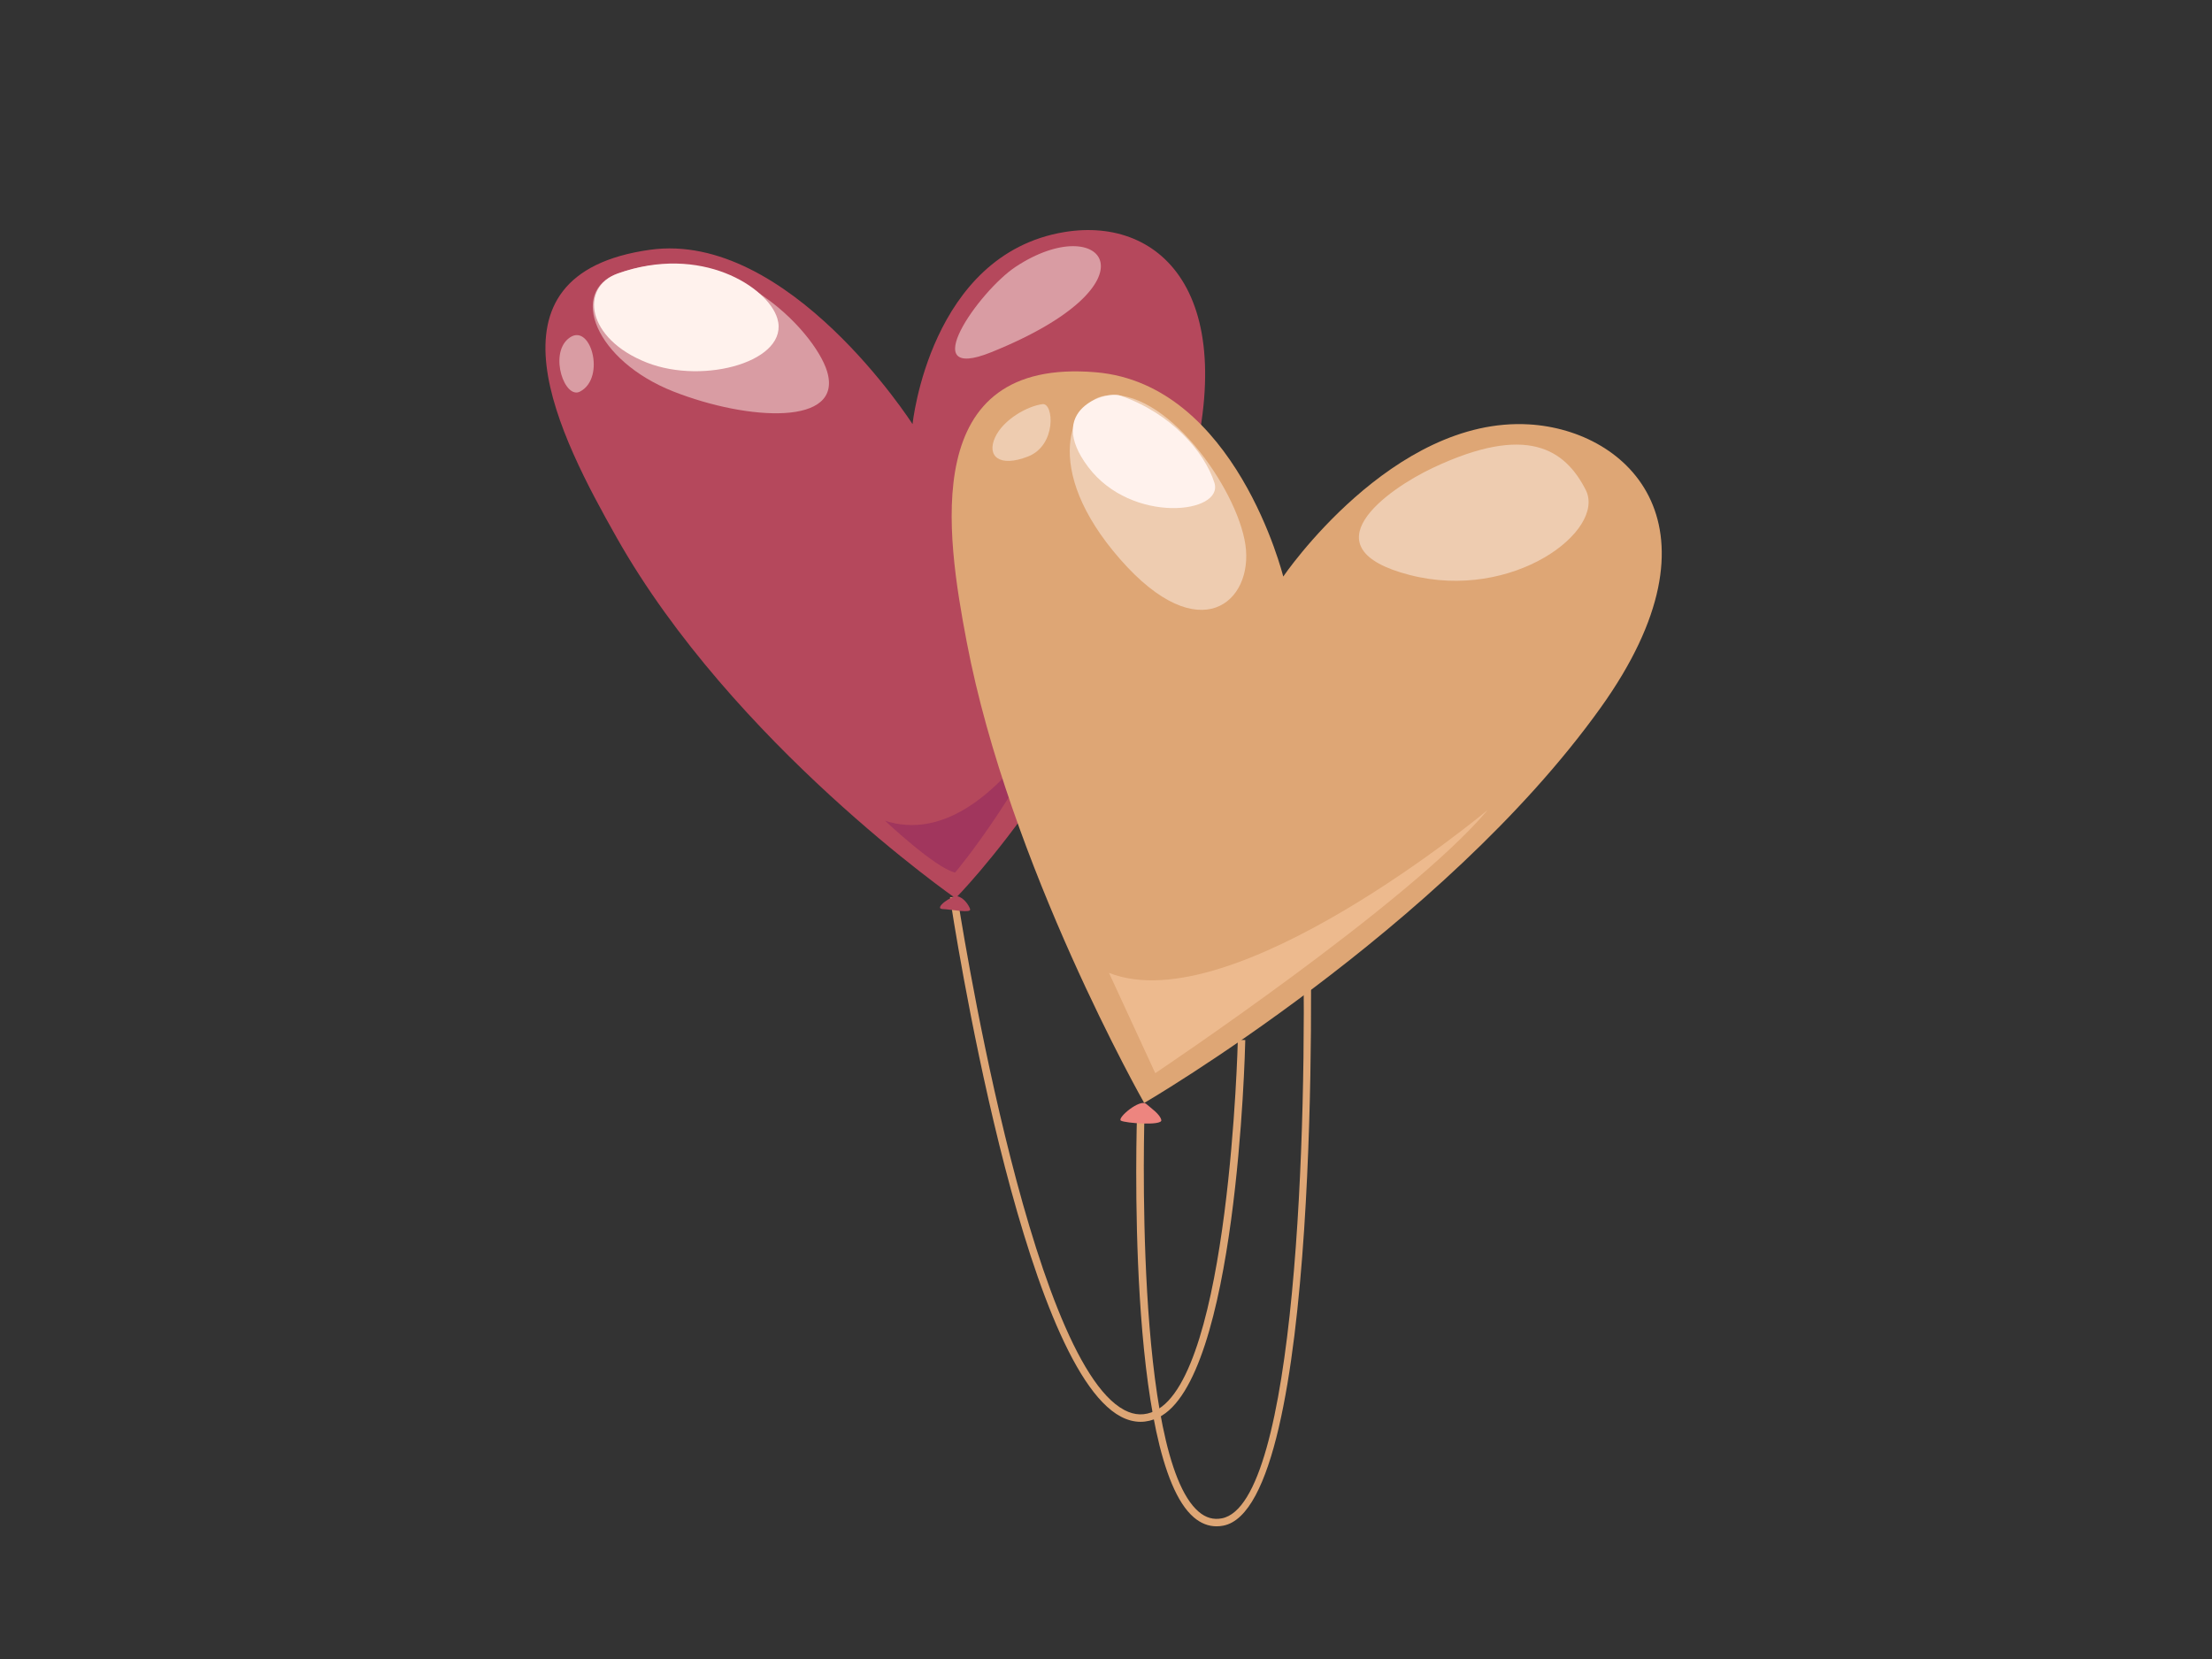 <?xml version="1.0" encoding="utf-8"?>
<!-- Generator: Adobe Illustrator 17.0.0, SVG Export Plug-In . SVG Version: 6.00 Build 0)  -->
<!DOCTYPE svg PUBLIC "-//W3C//DTD SVG 1.1//EN" "http://www.w3.org/Graphics/SVG/1.1/DTD/svg11.dtd">
<svg version="1.1" id="Layer_1" xmlns="http://www.w3.org/2000/svg" xmlns:xlink="http://www.w3.org/1999/xlink" x="0px" y="0px"
	 width="800px" height="600px" viewBox="0 0 800 600" enable-background="new 0 0 800 600" xml:space="preserve">
<rect x="0" y="0" width="800" height="600" fill="#333333" stroke="none"/>
<g>
	<g>
		<path fill="#DEA675" d="M412.501,514.216c-2.378,0-4.762-0.626-7.137-1.88c-35.957-18.993-60.752-180.879-61.789-187.762
			l2.664-0.401c0.253,1.672,25.623,167.418,60.387,185.779c3.772,1.992,7.416,2.091,11.12,0.301
			c26.929-12.982,29.908-132.956,29.934-134.165l2.693,0.059c-0.112,5.011-3.056,122.842-31.454,136.535
			C416.794,513.705,414.652,514.216,412.501,514.216L412.501,514.216z"/>
	</g>
	<g>
		<path fill="#DEA675" d="M439.986,552.013c-2.941,0-5.693-1.08-8.209-3.225c-24.595-20.96-20.694-142.042-20.514-147.186
			l2.693,0.094c-0.044,1.246-4.043,124.919,19.568,145.041c2.59,2.21,5.342,2.992,8.415,2.384
			c26.79-5.255,30.883-141.125,29.306-212.235l2.693-0.059c0.189,8.486,4.205,207.938-31.481,214.939
			C441.622,551.931,440.797,552.013,439.986,552.013L439.986,552.013z"/>
	</g>
	<path fill="#B5485C" d="M345.585,324.856c0,0-80.488-55.988-122.562-130.44c-20.334-35.985-51.341-95.196,12.049-104.08
		c50.147-7.028,94.964,63.062,94.964,63.062s6.247-61.406,54.88-69.465c35.671-5.911,65.853,23.864,42.99,96.808
		C399.784,270.449,345.585,324.856,345.585,324.856z"/>
	<path fill="#A1365D" d="M320.115,296.852c0,0,18.133,17.106,25.311,18.708c0,0,26.206-30.556,48.153-81.698
		C393.578,233.862,361.346,310.058,320.115,296.852z"/>
	<path fill="#DEA675" d="M413.812,398.904c0,0-48.813-85.879-64.194-166.773c-7.443-39.099-17.314-102.897,46.677-97.496
		c50.622,4.274,67.806,73.88,67.806,73.88s39.413-57.976,88.924-55.028c36.316,2.158,72.5,37.252,25.912,102.405
		C521.641,336.022,413.812,398.904,413.812,398.904z"/>
	<path fill="#B5485C" d="M346.248,324.174c-2.187-0.349-8.704,4.442-5.33,4.592c3.374,0.153,10.496,1.666,9.933,0
		C350.287,327.101,348.34,324.508,346.248,324.174z"/>
	<path fill="#ED857F" d="M414.569,399.268c-2.269-2.042-10.684,5.118-9.184,6.026c1.5,0.909,14.992,1.934,14.618-0.186
		C419.629,402.99,416.093,400.638,414.569,399.268z"/>
	<path opacity="0.49" fill="#FFF2ED" d="M399.448,143.133c-11.951,1.996-23.222,26.099,5.631,59.08
		c28.853,32.979,48.341,15.415,45.344-5.177C447.424,176.444,421.188,139.497,399.448,143.133z"/>
	<path opacity="0.49" fill="#FFF2ED" d="M518.27,169.175c-16.993,8.007-45.981,29.074-8.498,38.762
		c37.48,9.691,71.215-16.146,63.716-30.786C565.993,162.513,552.28,153.153,518.27,169.175z"/>
	<path opacity="0.49" fill="#FFF2ED" d="M223.415,98.919c-17.88,6.388-8.242,31.544,20.24,42.716
		c26.985,10.582,61.468,12.505,55.472-7.319C294.662,119.567,262.395,84.989,223.415,98.919z"/>
	<path fill="#FFF2ED" d="M223.415,98.919c-13.799,4.931-11.421,23.609,10.56,32.231c20.832,8.169,51.786-0.679,47.16-15.982
		C277.687,103.785,253.502,88.167,223.415,98.919z"/>
	<path opacity="0.49" fill="#FFF2ED" d="M367.319,96.495c-13.236,8.741-36.759,42.168-8.807,30.889
		C420.542,102.35,398.808,75.706,367.319,96.495z"/>
	<path fill="#FFF2ED" d="M405.208,143.082c-5.292-1.84-27.359,5.028-11.63,25.84c15.731,20.812,49.248,16.86,45.615,5.621
		C435.558,163.304,423.565,149.462,405.208,143.082z"/>
	<path opacity="0.49" fill="#FFF2ED" d="M377.086,146.161c3.998-0.461,5.142,14.87-5.298,18.942
		c-10.442,4.072-14.942-0.167-11.942-6.83C362.846,151.61,371.839,146.766,377.086,146.161z"/>
	<path opacity="0.49" fill="#FFF2ED" d="M205.426,122.574c-6.786,5.846-1.164,21.863,4.311,19.061
		C219.416,136.671,213.441,115.667,205.426,122.574z"/>
	<path fill="#EDBA8E" d="M401.074,351.841l16.742,36.281c0,0,91.956-61.483,120.237-95.189
		C538.054,292.933,446.053,369.764,401.074,351.841z"/>
</g>
</svg>

